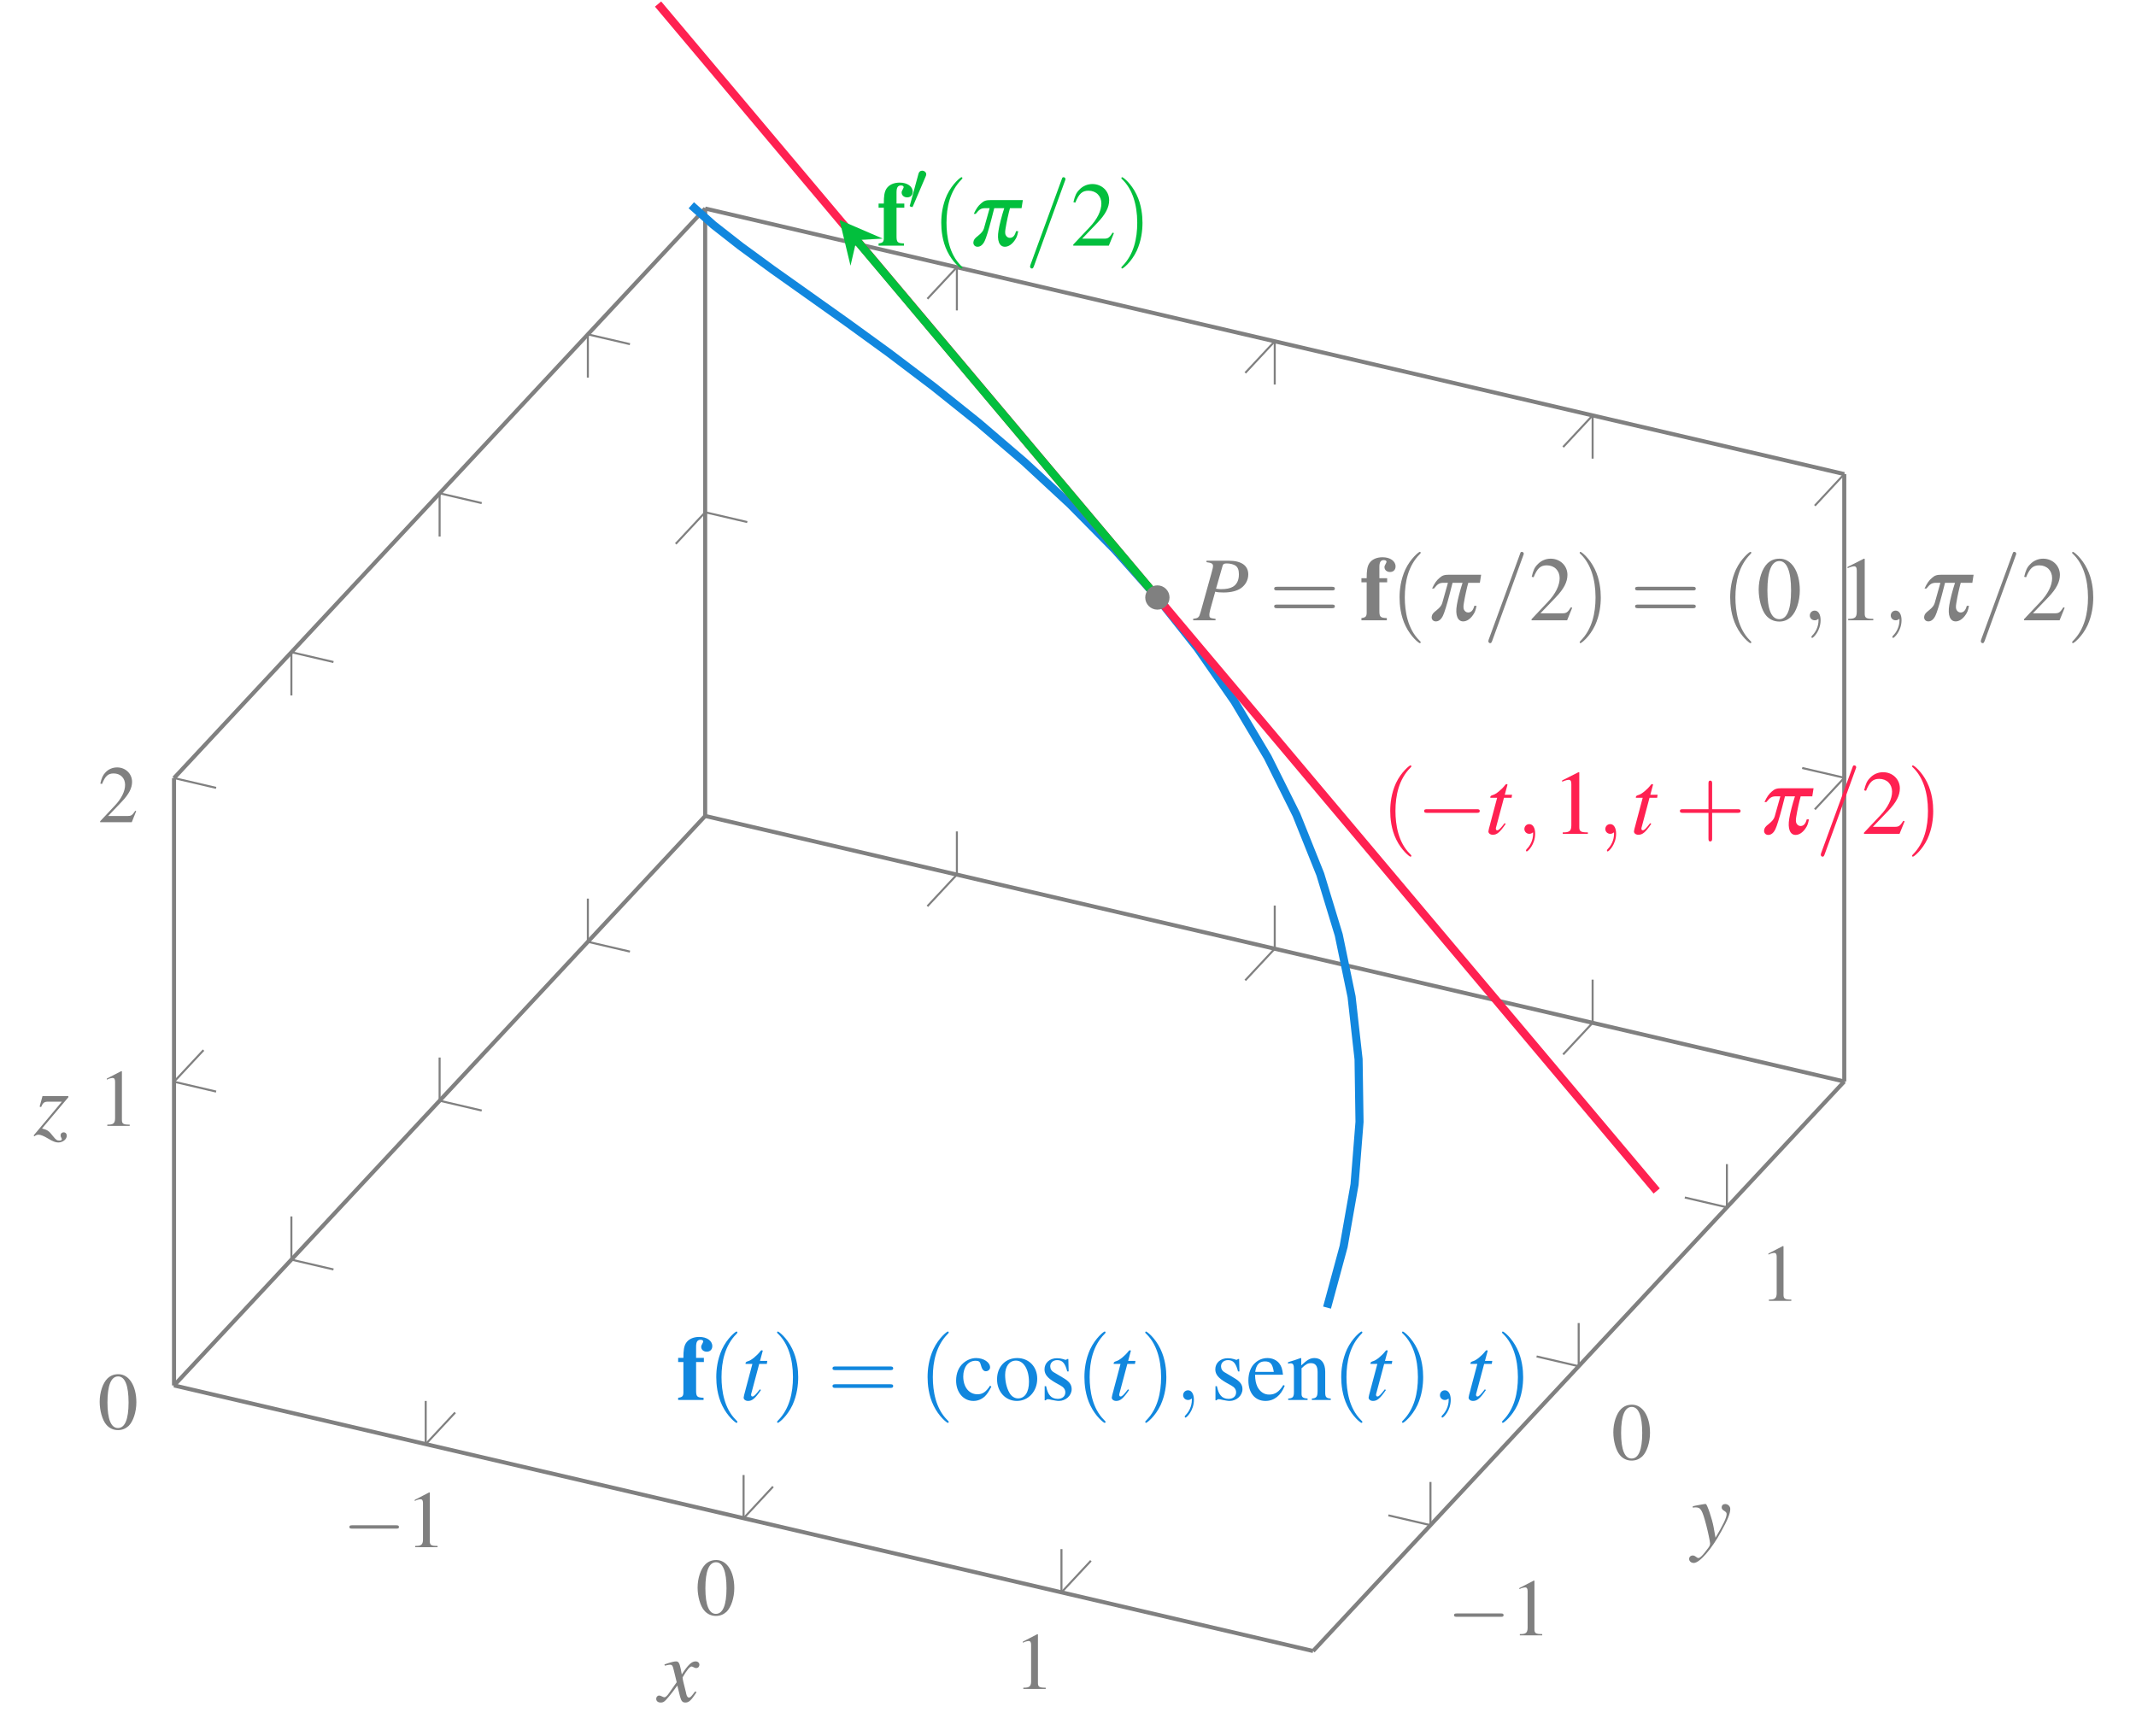 <?xml version="1.0" encoding="UTF-8"?>
<svg xmlns="http://www.w3.org/2000/svg" xmlns:xlink="http://www.w3.org/1999/xlink" width="210.147" height="170.839" viewBox="0 0 210.147 170.839">
<defs>
<g>
<g id="glyph-0-0">
<path d="M 5.25 -1.828 C 5.391 -1.828 5.531 -1.828 5.531 -1.984 C 5.531 -2.156 5.391 -2.156 5.25 -2.156 L 0.938 -2.156 C 0.812 -2.156 0.656 -2.156 0.656 -1.984 C 0.656 -1.828 0.812 -1.828 0.938 -1.828 Z M 5.25 -1.828 "/>
</g>
<g id="glyph-1-0">
<path d="M 2.312 -5.391 L 0.891 -4.656 L 0.891 -4.547 C 0.984 -4.594 1.062 -4.625 1.094 -4.641 C 1.25 -4.688 1.375 -4.719 1.453 -4.719 C 1.625 -4.719 1.703 -4.609 1.703 -4.344 L 1.703 -0.734 C 1.703 -0.484 1.641 -0.297 1.5 -0.219 C 1.391 -0.156 1.281 -0.125 0.938 -0.125 L 0.938 0 L 3.141 0 L 3.141 -0.125 C 2.516 -0.125 2.375 -0.203 2.375 -0.594 L 2.375 -5.375 Z M 2.312 -5.391 "/>
</g>
<g id="glyph-1-1">
<path d="M 2.031 -5.391 C 1.578 -5.391 1.25 -5.25 0.953 -4.969 C 0.5 -4.531 0.188 -3.609 0.188 -2.672 C 0.188 -1.812 0.453 -0.875 0.828 -0.438 C 1.125 -0.078 1.531 0.109 1.984 0.109 C 2.406 0.109 2.734 -0.031 3.031 -0.297 C 3.484 -0.734 3.797 -1.672 3.797 -2.625 C 3.797 -4.266 3.062 -5.391 2.031 -5.391 Z M 2 -5.172 C 2.672 -5.172 3.031 -4.281 3.031 -2.609 C 3.031 -0.953 2.672 -0.094 1.984 -0.094 C 1.312 -0.094 0.953 -0.953 0.953 -2.609 C 0.953 -4.297 1.312 -5.172 2 -5.172 Z M 2 -5.172 "/>
</g>
<g id="glyph-1-2">
<path d="M 3.781 -1.094 L 3.688 -1.125 C 3.391 -0.672 3.281 -0.609 2.922 -0.609 L 1.016 -0.609 L 2.359 -2.016 C 3.062 -2.75 3.375 -3.359 3.375 -3.969 C 3.375 -4.766 2.734 -5.391 1.906 -5.391 C 1.469 -5.391 1.047 -5.219 0.75 -4.891 C 0.5 -4.625 0.375 -4.359 0.25 -3.797 L 0.422 -3.766 C 0.734 -4.547 1.016 -4.797 1.562 -4.797 C 2.234 -4.797 2.688 -4.344 2.688 -3.672 C 2.688 -3.047 2.328 -2.312 1.656 -1.609 L 0.234 -0.094 L 0.234 0 L 3.344 0 Z M 3.781 -1.094 "/>
</g>
<g id="glyph-2-0">
<path d="M 0.641 -3.734 L 0.641 -0.75 C 0.641 -0.375 0.531 -0.266 0.125 -0.219 L 0.125 0 L 2.625 0 L 2.625 -0.219 C 1.984 -0.234 1.891 -0.344 1.891 -0.922 L 1.891 -3.734 L 2.656 -3.734 L 2.656 -4.141 L 1.891 -4.141 L 1.891 -5.234 C 1.891 -5.719 2.016 -5.922 2.328 -5.922 C 2.5 -5.922 2.594 -5.859 2.594 -5.75 C 2.594 -5.719 2.562 -5.656 2.516 -5.562 C 2.438 -5.422 2.391 -5.328 2.391 -5.234 C 2.391 -4.953 2.625 -4.75 2.938 -4.75 C 3.266 -4.75 3.484 -4.969 3.484 -5.297 C 3.484 -5.828 2.953 -6.203 2.203 -6.203 C 1.609 -6.203 1.141 -5.984 0.891 -5.594 C 0.703 -5.281 0.641 -4.906 0.641 -4.141 L 0.125 -4.141 L 0.125 -3.734 Z M 0.641 -3.734 "/>
</g>
<g id="glyph-3-0">
<path d="M 1.766 -3.312 C 1.797 -3.391 1.828 -3.453 1.828 -3.531 C 1.828 -3.734 1.641 -3.891 1.422 -3.891 C 1.234 -3.891 1.109 -3.766 1.062 -3.578 L 0.234 -0.531 C 0.234 -0.516 0.203 -0.453 0.203 -0.438 C 0.203 -0.359 0.391 -0.312 0.438 -0.312 C 0.484 -0.312 0.484 -0.328 0.531 -0.422 Z M 1.766 -3.312 "/>
</g>
<g id="glyph-4-0">
<path d="M 2.969 2.156 C 2.969 2.125 2.969 2.109 2.812 1.953 C 1.688 0.828 1.406 -0.875 1.406 -2.25 C 1.406 -3.797 1.75 -5.359 2.859 -6.484 C 2.969 -6.594 2.969 -6.609 2.969 -6.641 C 2.969 -6.703 2.938 -6.734 2.875 -6.734 C 2.797 -6.734 1.984 -6.109 1.453 -4.984 C 1 -3.984 0.891 -3 0.891 -2.25 C 0.891 -1.547 0.984 -0.453 1.484 0.562 C 2.016 1.656 2.797 2.25 2.875 2.25 C 2.938 2.25 2.969 2.219 2.969 2.156 Z M 2.969 2.156 "/>
</g>
<g id="glyph-4-1">
<path d="M 2.594 -2.25 C 2.594 -2.938 2.5 -4.031 2 -5.047 C 1.469 -6.141 0.688 -6.734 0.594 -6.734 C 0.547 -6.734 0.516 -6.688 0.516 -6.641 C 0.516 -6.609 0.516 -6.594 0.688 -6.438 C 1.562 -5.547 2.078 -4.109 2.078 -2.25 C 2.078 -0.703 1.734 0.875 0.625 2 C 0.516 2.109 0.516 2.125 0.516 2.156 C 0.516 2.203 0.547 2.25 0.594 2.25 C 0.688 2.25 1.5 1.625 2.031 0.5 C 2.484 -0.5 2.594 -1.484 2.594 -2.25 Z M 2.594 -2.25 "/>
</g>
<g id="glyph-4-2">
<path d="M 6.156 -2.938 C 6.297 -2.938 6.469 -2.938 6.469 -3.109 C 6.469 -3.297 6.297 -3.297 6.172 -3.297 L 0.797 -3.297 C 0.672 -3.297 0.5 -3.297 0.5 -3.109 C 0.5 -2.938 0.672 -2.938 0.812 -2.938 Z M 6.172 -1.188 C 6.297 -1.188 6.469 -1.188 6.469 -1.375 C 6.469 -1.547 6.297 -1.547 6.156 -1.547 L 0.812 -1.547 C 0.672 -1.547 0.5 -1.547 0.5 -1.375 C 0.5 -1.188 0.672 -1.188 0.797 -1.188 Z M 6.172 -1.188 "/>
</g>
<g id="glyph-4-3">
<path d="M 3.672 -2.062 L 6.172 -2.062 C 6.297 -2.062 6.469 -2.062 6.469 -2.25 C 6.469 -2.422 6.297 -2.422 6.172 -2.422 L 3.672 -2.422 L 3.672 -4.938 C 3.672 -5.062 3.672 -5.234 3.484 -5.234 C 3.312 -5.234 3.312 -5.062 3.312 -4.938 L 3.312 -2.422 L 0.797 -2.422 C 0.672 -2.422 0.5 -2.422 0.5 -2.25 C 0.5 -2.062 0.672 -2.062 0.797 -2.062 L 3.312 -2.062 L 3.312 0.453 C 3.312 0.578 3.312 0.75 3.484 0.75 C 3.672 0.75 3.672 0.578 3.672 0.453 Z M 3.672 -2.062 "/>
</g>
<g id="glyph-5-0">
<path d="M 0.797 -3.125 C 1.172 -3.594 1.344 -3.688 1.766 -3.688 L 2.172 -3.688 L 1.609 -1.688 C 1.531 -1.438 1.375 -1.25 1.031 -0.969 C 0.703 -0.719 0.609 -0.578 0.578 -0.375 C 0.531 -0.109 0.703 0.109 0.984 0.109 C 1.266 0.109 1.516 -0.094 1.688 -0.469 C 1.812 -0.703 2.094 -1.625 2.328 -2.531 L 2.625 -3.688 L 3.609 -3.688 C 3.375 -2.984 3.125 -2.016 3.047 -1.5 C 2.875 -0.5 3.125 0.109 3.672 0.109 C 4.016 0.109 4.375 -0.125 4.656 -0.547 C 4.828 -0.797 4.891 -0.969 4.984 -1.422 L 4.766 -1.422 C 4.656 -0.984 4.453 -0.766 4.156 -0.766 C 3.969 -0.766 3.812 -0.891 3.734 -1.078 C 3.688 -1.234 3.688 -1.375 3.734 -1.672 C 3.844 -2.359 4.031 -3.188 4.172 -3.688 L 5.312 -3.688 L 5.438 -4.484 L 2.312 -4.484 C 1.828 -4.484 1.625 -4.422 1.344 -4.172 C 1.047 -3.922 0.859 -3.656 0.609 -3.125 Z M 0.797 -3.125 "/>
</g>
<g id="glyph-6-0">
<path d="M 3.938 -6.391 C 3.984 -6.5 3.984 -6.531 3.984 -6.547 C 3.984 -6.641 3.906 -6.734 3.797 -6.734 C 3.734 -6.734 3.672 -6.703 3.656 -6.641 L 0.531 1.906 C 0.5 2.016 0.5 2.047 0.5 2.062 C 0.5 2.156 0.578 2.25 0.672 2.25 C 0.797 2.25 0.812 2.172 0.875 2.031 Z M 3.938 -6.391 "/>
</g>
<g id="glyph-6-1">
<path d="M 1.828 -0.016 C 1.828 -0.594 1.594 -0.953 1.25 -0.953 C 0.953 -0.953 0.766 -0.719 0.766 -0.469 C 0.766 -0.234 0.953 0 1.25 0 C 1.359 0 1.469 -0.031 1.562 -0.109 C 1.594 -0.141 1.594 -0.141 1.609 -0.141 C 1.609 -0.141 1.625 -0.141 1.625 -0.016 C 1.625 0.656 1.312 1.188 1.016 1.484 C 0.922 1.594 0.922 1.609 0.922 1.625 C 0.922 1.688 0.953 1.734 1 1.734 C 1.109 1.734 1.828 1.047 1.828 -0.016 Z M 1.828 -0.016 "/>
</g>
<g id="glyph-7-0">
<path d="M 4.266 -1.234 L 4.141 -1.281 C 3.812 -0.766 3.688 -0.688 3.297 -0.688 L 1.141 -0.688 L 2.656 -2.266 C 3.453 -3.094 3.797 -3.781 3.797 -4.469 C 3.797 -5.375 3.078 -6.062 2.141 -6.062 C 1.656 -6.062 1.188 -5.859 0.859 -5.5 C 0.562 -5.203 0.438 -4.922 0.281 -4.281 L 0.469 -4.234 C 0.828 -5.109 1.141 -5.406 1.766 -5.406 C 2.516 -5.406 3.031 -4.891 3.031 -4.141 C 3.031 -3.438 2.625 -2.594 1.859 -1.797 L 0.266 -0.109 L 0.266 0 L 3.766 0 Z M 4.266 -1.234 "/>
</g>
<g id="glyph-7-1">
<path d="M 2.281 -6.062 C 1.781 -6.062 1.406 -5.906 1.078 -5.594 C 0.562 -5.094 0.219 -4.062 0.219 -3.016 C 0.219 -2.031 0.516 -0.984 0.938 -0.484 C 1.266 -0.094 1.719 0.125 2.25 0.125 C 2.703 0.125 3.078 -0.031 3.406 -0.344 C 3.922 -0.828 4.266 -1.875 4.266 -2.953 C 4.266 -4.797 3.453 -6.062 2.281 -6.062 Z M 2.25 -5.828 C 3 -5.828 3.406 -4.812 3.406 -2.938 C 3.406 -1.062 3.016 -0.109 2.25 -0.109 C 1.469 -0.109 1.078 -1.062 1.078 -2.938 C 1.078 -4.828 1.484 -5.828 2.25 -5.828 Z M 2.25 -5.828 "/>
</g>
<g id="glyph-7-2">
<path d="M 2.609 -6.062 L 1 -5.25 L 1 -5.125 C 1.109 -5.172 1.203 -5.203 1.234 -5.219 C 1.406 -5.281 1.547 -5.312 1.641 -5.312 C 1.828 -5.312 1.906 -5.188 1.906 -4.891 L 1.906 -0.828 C 1.906 -0.531 1.844 -0.328 1.688 -0.25 C 1.562 -0.172 1.438 -0.141 1.062 -0.141 L 1.062 0 L 3.531 0 L 3.531 -0.141 C 2.828 -0.141 2.688 -0.234 2.688 -0.656 L 2.688 -6.047 Z M 2.609 -6.062 "/>
</g>
<g id="glyph-7-3">
<path d="M 3.562 -1.406 C 3.141 -0.766 2.812 -0.562 2.312 -0.562 C 1.484 -0.562 0.922 -1.281 0.922 -2.312 C 0.922 -3.234 1.406 -3.859 2.141 -3.859 C 2.453 -3.859 2.578 -3.766 2.656 -3.438 L 2.719 -3.234 C 2.797 -2.984 2.953 -2.828 3.141 -2.828 C 3.375 -2.828 3.562 -3 3.562 -3.203 C 3.562 -3.703 2.938 -4.125 2.188 -4.125 C 1.75 -4.125 1.297 -3.953 0.922 -3.625 C 0.469 -3.234 0.219 -2.625 0.219 -1.906 C 0.219 -0.75 0.938 0.094 1.922 0.094 C 2.328 0.094 2.688 -0.047 3.016 -0.328 C 3.25 -0.547 3.422 -0.797 3.688 -1.312 Z M 3.562 -1.406 "/>
</g>
<g id="glyph-7-4">
<path d="M 2.25 -4.125 C 1.078 -4.125 0.266 -3.266 0.266 -2.031 C 0.266 -0.812 1.094 0.094 2.219 0.094 C 3.359 0.094 4.219 -0.859 4.219 -2.094 C 4.219 -3.281 3.391 -4.125 2.25 -4.125 Z M 2.125 -3.875 C 2.875 -3.875 3.406 -3.016 3.406 -1.781 C 3.406 -0.766 3 -0.156 2.328 -0.156 C 1.984 -0.156 1.656 -0.375 1.469 -0.734 C 1.203 -1.203 1.062 -1.828 1.062 -2.469 C 1.062 -3.312 1.484 -3.875 2.125 -3.875 Z M 2.125 -3.875 "/>
</g>
<g id="glyph-7-5">
<path d="M 2.828 -2.812 L 2.797 -4.031 L 2.688 -4.031 L 2.672 -4.016 C 2.594 -3.953 2.578 -3.953 2.547 -3.953 C 2.5 -3.953 2.406 -3.969 2.312 -4.016 C 2.109 -4.078 1.906 -4.109 1.672 -4.109 C 0.969 -4.109 0.453 -3.656 0.453 -3.016 C 0.453 -2.516 0.75 -2.156 1.5 -1.719 L 2.031 -1.422 C 2.344 -1.25 2.5 -1.031 2.5 -0.75 C 2.5 -0.359 2.203 -0.109 1.75 -0.109 C 1.438 -0.109 1.172 -0.219 1 -0.422 C 0.812 -0.641 0.719 -0.859 0.609 -1.359 L 0.469 -1.359 L 0.469 0.031 L 0.578 0.031 C 0.641 -0.047 0.688 -0.078 0.797 -0.078 C 0.875 -0.078 1 -0.047 1.203 0 C 1.453 0.047 1.688 0.094 1.859 0.094 C 2.547 0.094 3.125 -0.438 3.125 -1.062 C 3.125 -1.5 2.906 -1.797 2.375 -2.125 L 1.406 -2.703 C 1.141 -2.844 1.016 -3.062 1.016 -3.312 C 1.016 -3.672 1.297 -3.922 1.703 -3.922 C 2.219 -3.922 2.484 -3.609 2.688 -2.812 Z M 2.828 -2.812 "/>
</g>
<g id="glyph-7-6">
<path d="M 3.656 -1.469 C 3.234 -0.797 2.844 -0.531 2.266 -0.531 C 1.766 -0.531 1.375 -0.797 1.109 -1.297 C 0.953 -1.641 0.891 -1.938 0.875 -2.484 L 3.625 -2.484 C 3.562 -3.062 3.469 -3.328 3.25 -3.609 C 2.984 -3.938 2.562 -4.125 2.094 -4.125 C 1.656 -4.125 1.234 -3.969 0.891 -3.656 C 0.469 -3.297 0.219 -2.656 0.219 -1.922 C 0.219 -0.688 0.875 0.094 1.906 0.094 C 2.75 0.094 3.422 -0.438 3.797 -1.406 Z M 0.891 -2.766 C 0.984 -3.469 1.297 -3.797 1.844 -3.797 C 2.391 -3.797 2.594 -3.547 2.719 -2.766 Z M 0.891 -2.766 "/>
</g>
<g id="glyph-7-7">
<path d="M 0.141 -3.562 C 0.203 -3.594 0.281 -3.609 0.391 -3.609 C 0.641 -3.609 0.719 -3.469 0.719 -3.031 L 0.719 -0.812 C 0.719 -0.297 0.625 -0.172 0.156 -0.141 L 0.156 0 L 2.062 0 L 2.062 -0.141 C 1.609 -0.172 1.469 -0.281 1.469 -0.594 L 1.469 -3.125 C 1.906 -3.531 2.094 -3.625 2.391 -3.625 C 2.828 -3.625 3.047 -3.359 3.047 -2.766 L 3.047 -0.891 C 3.047 -0.328 2.938 -0.172 2.484 -0.141 L 2.484 0 L 4.344 0 L 4.344 -0.141 C 3.906 -0.172 3.797 -0.281 3.797 -0.719 L 3.797 -2.781 C 3.797 -3.625 3.406 -4.125 2.75 -4.125 C 2.328 -4.125 2.047 -3.969 1.438 -3.406 L 1.438 -4.109 L 1.375 -4.125 C 0.938 -3.969 0.641 -3.859 0.141 -3.719 Z M 0.141 -3.562 "/>
</g>
<g id="glyph-8-0">
<path d="M 1.312 -5.719 C 1.828 -5.656 1.953 -5.562 1.953 -5.344 C 1.953 -5.203 1.906 -5.016 1.797 -4.625 L 0.734 -0.812 C 0.578 -0.266 0.516 -0.219 0 -0.141 L 0 0 L 2.203 0 L 2.203 -0.141 C 1.625 -0.219 1.594 -0.25 1.594 -0.562 C 1.594 -0.656 1.609 -0.75 1.688 -1.078 L 2.172 -2.812 C 2.391 -2.75 2.625 -2.734 3 -2.734 C 3.734 -2.734 4.328 -2.891 4.719 -3.172 C 5.172 -3.5 5.422 -3.984 5.422 -4.516 C 5.422 -5.375 4.75 -5.859 3.531 -5.859 L 1.312 -5.859 Z M 2.891 -5.344 C 2.938 -5.531 3.047 -5.594 3.297 -5.594 C 3.656 -5.594 3.984 -5.5 4.172 -5.375 C 4.406 -5.203 4.5 -4.938 4.5 -4.516 C 4.5 -3.938 4.297 -3.531 3.906 -3.297 C 3.625 -3.141 3.281 -3.062 2.719 -3.062 C 2.562 -3.062 2.5 -3.078 2.25 -3.109 Z M 2.891 -5.344 "/>
</g>
<g id="glyph-8-1">
<path d="M 2.656 -3.844 L 1.938 -3.844 L 2.188 -4.766 C 2.203 -4.781 2.203 -4.797 2.203 -4.812 C 2.203 -4.875 2.172 -4.891 2.125 -4.891 C 2.078 -4.891 2.047 -4.891 1.984 -4.812 C 1.641 -4.359 1.078 -3.906 0.797 -3.828 C 0.578 -3.766 0.516 -3.703 0.516 -3.609 C 0.516 -3.594 0.516 -3.578 0.516 -3.547 L 1.188 -3.547 L 0.531 -1.078 C 0.516 -1 0.516 -0.984 0.484 -0.891 C 0.406 -0.625 0.328 -0.312 0.328 -0.234 C 0.328 -0.047 0.516 0.094 0.766 0.094 C 1.172 0.094 1.469 -0.156 2.031 -0.984 L 1.922 -1.047 C 1.484 -0.484 1.344 -0.344 1.188 -0.344 C 1.109 -0.344 1.062 -0.406 1.062 -0.516 C 1.062 -0.531 1.062 -0.531 1.062 -0.562 L 1.859 -3.547 L 2.609 -3.547 Z M 2.656 -3.844 "/>
</g>
<g id="glyph-8-2">
<path d="M 3.609 -1 C 3.531 -0.922 3.484 -0.859 3.406 -0.75 C 3.203 -0.484 3.094 -0.391 3 -0.391 C 2.859 -0.391 2.781 -0.516 2.719 -0.766 C 2.703 -0.828 2.688 -0.891 2.688 -0.922 C 2.453 -1.828 2.359 -2.234 2.359 -2.375 C 2.75 -3.062 3.078 -3.453 3.234 -3.453 C 3.297 -3.453 3.359 -3.422 3.453 -3.375 C 3.562 -3.312 3.625 -3.297 3.688 -3.297 C 3.891 -3.297 4.016 -3.438 4.016 -3.625 C 4.016 -3.812 3.859 -3.953 3.641 -3.953 C 3.25 -3.953 2.906 -3.625 2.281 -2.672 L 2.188 -3.172 C 2.062 -3.781 1.969 -3.953 1.719 -3.953 C 1.531 -3.953 1.219 -3.875 0.672 -3.688 L 0.578 -3.656 L 0.609 -3.531 C 0.953 -3.609 1.031 -3.625 1.109 -3.625 C 1.344 -3.625 1.391 -3.547 1.516 -3 L 1.781 -1.906 L 1.047 -0.859 C 0.859 -0.578 0.688 -0.422 0.578 -0.422 C 0.531 -0.422 0.438 -0.453 0.344 -0.5 C 0.234 -0.562 0.141 -0.594 0.062 -0.594 C -0.109 -0.594 -0.234 -0.453 -0.234 -0.281 C -0.234 -0.047 -0.062 0.094 0.203 0.094 C 0.484 0.094 0.594 0.016 1.047 -0.531 C 1.281 -0.812 1.469 -1.062 1.844 -1.578 L 2.109 -0.5 C 2.234 -0.047 2.344 0.094 2.641 0.094 C 2.984 0.094 3.203 -0.109 3.734 -0.922 Z M 3.609 -1 "/>
</g>
<g id="glyph-8-3">
<path d="M 0.141 -3.594 C 0.25 -3.609 0.312 -3.625 0.406 -3.625 C 0.922 -3.625 1.062 -3.406 1.469 -1.859 C 1.625 -1.281 1.844 -0.219 1.844 -0.078 C 1.844 0.078 1.781 0.219 1.656 0.375 C 1.375 0.75 1.188 0.984 1.094 1.078 C 0.906 1.281 0.797 1.359 0.688 1.359 C 0.625 1.359 0.562 1.328 0.469 1.25 C 0.328 1.141 0.234 1.109 0.141 1.109 C -0.062 1.109 -0.219 1.25 -0.219 1.453 C -0.219 1.672 -0.016 1.844 0.234 1.844 C 0.812 1.844 1.984 0.5 2.953 -1.281 C 3.562 -2.375 3.828 -3.016 3.828 -3.469 C 3.828 -3.734 3.594 -3.953 3.328 -3.953 C 3.125 -3.953 2.984 -3.828 2.984 -3.625 C 2.984 -3.484 3.047 -3.391 3.234 -3.281 C 3.406 -3.172 3.469 -3.094 3.469 -2.969 C 3.469 -2.609 3.125 -1.906 2.375 -0.641 L 2.188 -1.688 C 2.047 -2.469 1.547 -3.953 1.422 -3.953 L 1.375 -3.953 C 1.375 -3.953 1.344 -3.953 1.297 -3.953 C 1.219 -3.938 0.891 -3.891 0.422 -3.797 C 0.375 -3.781 0.266 -3.766 0.141 -3.734 Z M 0.141 -3.594 "/>
</g>
<g id="glyph-8-4">
<path d="M 0.719 -2.766 C 0.922 -3.219 1.031 -3.297 1.453 -3.297 L 2.766 -3.297 L -0.016 0.031 L 0.062 0.109 C 0.203 0 0.328 -0.047 0.469 -0.047 C 0.688 -0.047 0.984 0.078 1.406 0.328 C 1.859 0.609 2.156 0.719 2.406 0.719 C 2.859 0.719 3.25 0.406 3.25 0.047 C 3.25 -0.141 3.125 -0.281 2.938 -0.281 C 2.766 -0.281 2.641 -0.156 2.641 0 C 2.641 0.078 2.656 0.172 2.719 0.266 C 2.75 0.328 2.766 0.375 2.766 0.406 C 2.766 0.484 2.656 0.531 2.516 0.531 C 2.297 0.531 2.188 0.469 1.891 0.094 C 1.5 -0.422 1.328 -0.531 0.812 -0.656 L 3.406 -3.734 L 3.406 -3.844 L 0.859 -3.844 L 0.578 -2.812 Z M 0.719 -2.766 "/>
</g>
<g id="glyph-9-0">
<path d="M 5.906 -2.062 C 6.062 -2.062 6.219 -2.062 6.219 -2.25 C 6.219 -2.422 6.062 -2.422 5.906 -2.422 L 1.062 -2.422 C 0.906 -2.422 0.75 -2.422 0.75 -2.25 C 0.75 -2.062 0.906 -2.062 1.062 -2.062 Z M 5.906 -2.062 "/>
</g>
</g>
</defs>
<path fill="none" stroke-width="0.199" stroke-linecap="butt" stroke-linejoin="miter" stroke="rgb(50%, 50%, 50%)" stroke-opacity="1" stroke-miterlimit="10" d="M 6.306 -16.541 L 9.204 -13.431 M 37.579 -23.834 L 40.478 -20.721 M 68.853 -31.123 L 71.751 -28.014 M 58.564 39.49 L 55.661 36.381 M 89.837 32.201 L 86.935 29.092 M 121.111 24.908 L 118.208 21.799 " transform="matrix(1, 0, 0, -1, 35.577, 125.549)"/>
<path fill="none" stroke-width="0.199" stroke-linecap="butt" stroke-linejoin="miter" stroke="rgb(50%, 50%, 50%)" stroke-opacity="1" stroke-miterlimit="10" d="M -6.909 1.611 L -2.768 0.647 M 7.673 17.248 L 11.814 16.283 M 22.259 32.885 L 26.4 31.92 M 105.157 -24.514 L 101.017 -23.549 M 119.739 -8.877 L 115.599 -7.912 M 134.321 6.76 L 130.181 7.725 " transform="matrix(1, 0, 0, -1, 35.577, 125.549)"/>
<path fill="none" stroke-width="0.399" stroke-linecap="butt" stroke-linejoin="miter" stroke="rgb(50%, 50%, 50%)" stroke-opacity="1" stroke-miterlimit="10" d="M -18.456 -10.767 L 93.611 -36.896 " transform="matrix(1, 0, 0, -1, 35.577, 125.549)"/>
<path fill="none" stroke-width="0.399" stroke-linecap="butt" stroke-linejoin="miter" stroke="rgb(50%, 50%, 50%)" stroke-opacity="1" stroke-miterlimit="10" d="M 33.802 45.264 L 145.868 19.139 " transform="matrix(1, 0, 0, -1, 35.577, 125.549)"/>
<path fill="none" stroke-width="0.399" stroke-linecap="butt" stroke-linejoin="miter" stroke="rgb(50%, 50%, 50%)" stroke-opacity="1" stroke-miterlimit="10" d="M -18.456 -10.767 L 33.802 45.264 " transform="matrix(1, 0, 0, -1, 35.577, 125.549)"/>
<path fill="none" stroke-width="0.399" stroke-linecap="butt" stroke-linejoin="miter" stroke="rgb(50%, 50%, 50%)" stroke-opacity="1" stroke-miterlimit="10" d="M 93.611 -36.896 L 145.868 19.139 " transform="matrix(1, 0, 0, -1, 35.577, 125.549)"/>
<g fill="rgb(50%, 50%, 50%)" fill-opacity="1">
<use xlink:href="#glyph-0-0" x="33.718" y="152.231"/>
</g>
<g fill="rgb(50%, 50%, 50%)" fill-opacity="1">
<use xlink:href="#glyph-1-0" x="39.911" y="152.231"/>
</g>
<g fill="rgb(50%, 50%, 50%)" fill-opacity="1">
<use xlink:href="#glyph-1-1" x="68.445" y="158.884"/>
</g>
<g fill="rgb(50%, 50%, 50%)" fill-opacity="1">
<use xlink:href="#glyph-1-0" x="99.741" y="166.18"/>
</g>
<g fill="rgb(50%, 50%, 50%)" fill-opacity="1">
<use xlink:href="#glyph-0-0" x="142.396" y="160.906"/>
</g>
<g fill="rgb(50%, 50%, 50%)" fill-opacity="1">
<use xlink:href="#glyph-1-0" x="148.589" y="160.906"/>
</g>
<g fill="rgb(50%, 50%, 50%)" fill-opacity="1">
<use xlink:href="#glyph-1-1" x="158.537" y="143.6"/>
</g>
<g fill="rgb(50%, 50%, 50%)" fill-opacity="1">
<use xlink:href="#glyph-1-0" x="173.093" y="127.992"/>
</g>
<path fill="none" stroke-width="0.199" stroke-linecap="butt" stroke-linejoin="miter" stroke="rgb(50%, 50%, 50%)" stroke-opacity="1" stroke-miterlimit="10" d="M 58.564 99.256 L 55.661 96.147 M 89.837 91.967 L 86.935 88.858 M 121.111 84.674 L 118.208 81.565 " transform="matrix(1, 0, 0, -1, 35.577, 125.549)"/>
<path fill="none" stroke-width="0.199" stroke-linecap="butt" stroke-linejoin="miter" stroke="rgb(50%, 50%, 50%)" stroke-opacity="1" stroke-miterlimit="10" d="M -6.909 61.377 L -2.768 60.412 M 7.673 77.014 L 11.814 76.049 M 22.259 92.651 L 26.4 91.686 " transform="matrix(1, 0, 0, -1, 35.577, 125.549)"/>
<path fill="none" stroke-width="0.399" stroke-linecap="butt" stroke-linejoin="miter" stroke="rgb(50%, 50%, 50%)" stroke-opacity="1" stroke-miterlimit="10" d="M 33.802 105.029 L 145.868 78.904 " transform="matrix(1, 0, 0, -1, 35.577, 125.549)"/>
<path fill="none" stroke-width="0.399" stroke-linecap="butt" stroke-linejoin="miter" stroke="rgb(50%, 50%, 50%)" stroke-opacity="1" stroke-miterlimit="10" d="M -18.456 48.994 L 33.802 105.029 " transform="matrix(1, 0, 0, -1, 35.577, 125.549)"/>
<path fill="none" stroke-width="0.199" stroke-linecap="butt" stroke-linejoin="miter" stroke="rgb(50%, 50%, 50%)" stroke-opacity="1" stroke-miterlimit="10" d="M -6.909 1.611 L -6.909 5.862 M 7.673 17.248 L 7.673 21.498 M 22.259 32.885 L 22.259 37.135 M -6.909 61.377 L -6.909 57.123 M 7.673 77.014 L 7.673 72.76 M 22.259 92.651 L 22.259 88.397 " transform="matrix(1, 0, 0, -1, 35.577, 125.549)"/>
<path fill="none" stroke-width="0.199" stroke-linecap="butt" stroke-linejoin="miter" stroke="rgb(50%, 50%, 50%)" stroke-opacity="1" stroke-miterlimit="10" d="M -18.456 -10.767 L -15.554 -7.658 M -18.456 19.115 L -15.554 22.225 M -18.456 48.994 L -15.554 52.108 M 33.802 45.264 L 30.903 42.154 M 33.802 75.147 L 30.903 72.037 M 33.802 105.029 L 30.903 101.92 " transform="matrix(1, 0, 0, -1, 35.577, 125.549)"/>
<path fill="none" stroke-width="0.399" stroke-linecap="butt" stroke-linejoin="miter" stroke="rgb(50%, 50%, 50%)" stroke-opacity="1" stroke-miterlimit="10" d="M -18.456 -10.767 L -18.456 48.994 " transform="matrix(1, 0, 0, -1, 35.577, 125.549)"/>
<path fill="none" stroke-width="0.399" stroke-linecap="butt" stroke-linejoin="miter" stroke="rgb(50%, 50%, 50%)" stroke-opacity="1" stroke-miterlimit="10" d="M 33.802 45.264 L 33.802 105.029 " transform="matrix(1, 0, 0, -1, 35.577, 125.549)"/>
<g fill="rgb(50%, 50%, 50%)" fill-opacity="1">
<use xlink:href="#glyph-1-1" x="9.619" y="140.6"/>
</g>
<g fill="rgb(50%, 50%, 50%)" fill-opacity="1">
<use xlink:href="#glyph-1-0" x="9.619" y="110.78"/>
</g>
<g fill="rgb(50%, 50%, 50%)" fill-opacity="1">
<use xlink:href="#glyph-1-2" x="9.619" y="80.898"/>
</g>
<path fill="none" stroke-width="0.199" stroke-linecap="butt" stroke-linejoin="miter" stroke="rgb(50%, 50%, 50%)" stroke-opacity="1" stroke-miterlimit="10" d="M 105.157 -24.514 L 105.157 -20.264 M 119.739 -8.877 L 119.739 -4.627 M 134.321 6.76 L 134.321 11.01 " transform="matrix(1, 0, 0, -1, 35.577, 125.549)"/>
<path fill="none" stroke-width="0.199" stroke-linecap="butt" stroke-linejoin="miter" stroke="rgb(50%, 50%, 50%)" stroke-opacity="1" stroke-miterlimit="10" d="M 145.868 19.139 L 142.97 16.029 M 145.868 49.022 L 142.97 45.912 M 145.868 78.904 L 142.97 75.795 " transform="matrix(1, 0, 0, -1, 35.577, 125.549)"/>
<path fill="none" stroke-width="0.399" stroke-linecap="butt" stroke-linejoin="miter" stroke="rgb(50%, 50%, 50%)" stroke-opacity="1" stroke-miterlimit="10" d="M 145.868 19.139 L 145.868 78.904 " transform="matrix(1, 0, 0, -1, 35.577, 125.549)"/>
<path fill="none" stroke-width="0.199" stroke-linecap="butt" stroke-linejoin="miter" stroke="rgb(50%, 50%, 50%)" stroke-opacity="1" stroke-miterlimit="10" d="M 6.306 -16.541 L 6.306 -12.291 M 37.579 -23.834 L 37.579 -19.58 M 68.853 -31.123 L 68.853 -26.869 " transform="matrix(1, 0, 0, -1, 35.577, 125.549)"/>
<path fill="none" stroke-width="0.199" stroke-linecap="butt" stroke-linejoin="miter" stroke="rgb(50%, 50%, 50%)" stroke-opacity="1" stroke-miterlimit="10" d="M -18.456 -10.767 L -14.315 -11.736 M -18.456 19.115 L -14.315 18.147 M -18.456 48.994 L -14.315 48.029 " transform="matrix(1, 0, 0, -1, 35.577, 125.549)"/>
<path fill="none" stroke-width="0.199" stroke-linecap="butt" stroke-linejoin="miter" stroke="rgb(50%, 50%, 50%)" stroke-opacity="1" stroke-miterlimit="10" d="M 58.564 39.49 L 58.564 43.744 M 89.837 32.201 L 89.837 36.451 M 121.111 24.908 L 121.111 29.162 M 58.564 99.256 L 58.564 95.006 M 89.837 91.967 L 89.837 87.713 M 121.111 84.674 L 121.111 80.424 " transform="matrix(1, 0, 0, -1, 35.577, 125.549)"/>
<path fill="none" stroke-width="0.199" stroke-linecap="butt" stroke-linejoin="miter" stroke="rgb(50%, 50%, 50%)" stroke-opacity="1" stroke-miterlimit="10" d="M 33.802 45.264 L 37.943 44.299 M 33.802 75.147 L 37.943 74.182 M 33.802 105.029 L 37.943 104.065 M 145.868 19.139 L 141.728 20.104 M 145.868 49.022 L 141.728 49.986 M 145.868 78.904 L 141.728 79.869 " transform="matrix(1, 0, 0, -1, 35.577, 125.549)"/>
<path fill="none" stroke-width="0.797" stroke-linecap="butt" stroke-linejoin="miter" stroke="rgb(6.699%, 52.899%, 87.099%)" stroke-opacity="1" stroke-miterlimit="10" d="M 94.982 -3.107 L 96.614 2.908 L 97.689 9.014 L 98.177 15.166 L 98.083 21.334 L 97.396 27.479 L 96.134 33.557 L 94.314 39.533 L 91.974 45.373 L 89.146 51.045 L 85.888 56.518 L 82.247 61.764 L 78.29 66.76 L 74.083 71.49 L 69.7 75.936 L 65.212 80.092 L 60.7 83.955 L 56.239 87.526 L 51.907 90.807 L 47.775 93.807 L 43.915 96.549 L 40.396 99.045 L 37.275 101.33 L 34.607 103.42 L 32.435 105.354 " transform="matrix(1, 0, 0, -1, 35.577, 125.549)"/>
<path fill="none" stroke-width="0.797" stroke-linecap="butt" stroke-linejoin="miter" stroke="rgb(100%, 12.999%, 31.999%)" stroke-opacity="1" stroke-miterlimit="10" d="M 127.415 8.369 L 123.321 13.236 L 119.228 18.1 L 111.04 27.834 L 106.946 32.697 L 98.759 42.432 L 94.665 47.295 L 86.478 57.029 L 82.384 61.893 L 74.196 71.627 L 70.103 76.49 L 61.915 86.225 L 57.821 91.088 L 45.54 105.69 L 41.446 110.553 L 33.259 120.287 L 29.165 125.151 " transform="matrix(1, 0, 0, -1, 35.577, 125.549)"/>
<path fill="none" stroke-width="0.797" stroke-linecap="butt" stroke-linejoin="miter" stroke="rgb(0.999%, 75%, 23.999%)" stroke-opacity="1" stroke-miterlimit="10" d="M 78.29 66.76 L 48.685 101.928 " transform="matrix(1, 0, 0, -1, 35.577, 125.549)"/>
<path fill-rule="nonzero" fill="rgb(0.999%, 75%, 23.999%)" fill-opacity="1" d="M 82.594 21.641 L 83.676 26.145 L 84.262 23.621 L 86.848 23.477 "/>
<g fill="rgb(0.999%, 75%, 23.999%)" fill-opacity="1">
<use xlink:href="#glyph-2-0" x="86.313" y="24.17"/>
</g>
<g fill="rgb(0.999%, 75%, 23.999%)" fill-opacity="1">
<use xlink:href="#glyph-3-0" x="89.299" y="20.684"/>
</g>
<g fill="rgb(0.999%, 75%, 23.999%)" fill-opacity="1">
<use xlink:href="#glyph-4-0" x="91.714" y="24.17"/>
</g>
<g fill="rgb(0.999%, 75%, 23.999%)" fill-opacity="1">
<use xlink:href="#glyph-5-0" x="95.193" y="24.17"/>
</g>
<g fill="rgb(0.999%, 75%, 23.999%)" fill-opacity="1">
<use xlink:href="#glyph-6-0" x="100.842" y="24.17"/>
</g>
<g fill="rgb(0.999%, 75%, 23.999%)" fill-opacity="1">
<use xlink:href="#glyph-7-0" x="105.325" y="24.17"/>
</g>
<g fill="rgb(0.999%, 75%, 23.999%)" fill-opacity="1">
<use xlink:href="#glyph-4-1" x="109.808" y="24.17"/>
</g>
<path fill-rule="nonzero" fill="rgb(50%, 50%, 50%)" fill-opacity="1" d="M 115.062 58.789 C 115.062 58.129 114.527 57.594 113.867 57.594 C 113.207 57.594 112.672 58.129 112.672 58.789 C 112.672 59.449 113.207 59.984 113.867 59.984 C 114.527 59.984 115.062 59.449 115.062 58.789 Z M 115.062 58.789 "/>
<g fill="rgb(50%, 50%, 50%)" fill-opacity="1">
<use xlink:href="#glyph-8-0" x="117.387" y="61.031"/>
</g>
<g fill="rgb(50%, 50%, 50%)" fill-opacity="1">
<use xlink:href="#glyph-4-2" x="124.858" y="61.031"/>
</g>
<g fill="rgb(50%, 50%, 50%)" fill-opacity="1">
<use xlink:href="#glyph-2-0" x="133.817" y="61.031"/>
</g>
<g fill="rgb(50%, 50%, 50%)" fill-opacity="1">
<use xlink:href="#glyph-4-0" x="136.803" y="61.031"/>
</g>
<g fill="rgb(50%, 50%, 50%)" fill-opacity="1">
<use xlink:href="#glyph-5-0" x="140.282" y="61.031"/>
</g>
<g fill="rgb(50%, 50%, 50%)" fill-opacity="1">
<use xlink:href="#glyph-6-0" x="145.93" y="61.031"/>
</g>
<g fill="rgb(50%, 50%, 50%)" fill-opacity="1">
<use xlink:href="#glyph-7-0" x="150.413" y="61.031"/>
</g>
<g fill="rgb(50%, 50%, 50%)" fill-opacity="1">
<use xlink:href="#glyph-4-1" x="154.897" y="61.031"/>
</g>
<g fill="rgb(50%, 50%, 50%)" fill-opacity="1">
<use xlink:href="#glyph-4-2" x="160.366" y="61.031"/>
</g>
<g fill="rgb(50%, 50%, 50%)" fill-opacity="1">
<use xlink:href="#glyph-4-0" x="169.33" y="61.031"/>
</g>
<g fill="rgb(50%, 50%, 50%)" fill-opacity="1">
<use xlink:href="#glyph-7-1" x="172.806" y="61.031"/>
</g>
<g fill="rgb(50%, 50%, 50%)" fill-opacity="1">
<use xlink:href="#glyph-6-1" x="177.289" y="61.031"/>
</g>
<g fill="rgb(50%, 50%, 50%)" fill-opacity="1">
<use xlink:href="#glyph-7-2" x="180.769" y="61.031"/>
</g>
<g fill="rgb(50%, 50%, 50%)" fill-opacity="1">
<use xlink:href="#glyph-6-1" x="185.252" y="61.031"/>
</g>
<g fill="rgb(50%, 50%, 50%)" fill-opacity="1">
<use xlink:href="#glyph-5-0" x="188.732" y="61.031"/>
</g>
<g fill="rgb(50%, 50%, 50%)" fill-opacity="1">
<use xlink:href="#glyph-6-0" x="194.381" y="61.031"/>
</g>
<g fill="rgb(50%, 50%, 50%)" fill-opacity="1">
<use xlink:href="#glyph-7-0" x="198.864" y="61.031"/>
</g>
<g fill="rgb(50%, 50%, 50%)" fill-opacity="1">
<use xlink:href="#glyph-4-1" x="203.347" y="61.031"/>
</g>
<g fill="rgb(6.699%, 52.899%, 87.099%)" fill-opacity="1">
<use xlink:href="#glyph-2-0" x="66.594" y="137.746"/>
</g>
<g fill="rgb(6.699%, 52.899%, 87.099%)" fill-opacity="1">
<use xlink:href="#glyph-4-0" x="69.579" y="137.746"/>
</g>
<g fill="rgb(6.699%, 52.899%, 87.099%)" fill-opacity="1">
<use xlink:href="#glyph-8-1" x="72.834" y="137.746"/>
</g>
<g fill="rgb(6.699%, 52.899%, 87.099%)" fill-opacity="1">
<use xlink:href="#glyph-4-1" x="75.936" y="137.746"/>
</g>
<g fill="rgb(6.699%, 52.899%, 87.099%)" fill-opacity="1">
<use xlink:href="#glyph-4-2" x="81.405" y="137.746"/>
</g>
<g fill="rgb(6.699%, 52.899%, 87.099%)" fill-opacity="1">
<use xlink:href="#glyph-4-0" x="90.369" y="137.746"/>
</g>
<g fill="rgb(6.699%, 52.899%, 87.099%)" fill-opacity="1">
<use xlink:href="#glyph-7-3" x="93.846" y="137.746"/>
<use xlink:href="#glyph-7-4" x="97.827" y="137.746"/>
<use xlink:href="#glyph-7-5" x="102.31" y="137.746"/>
</g>
<g fill="rgb(6.699%, 52.899%, 87.099%)" fill-opacity="1">
<use xlink:href="#glyph-4-0" x="105.798" y="137.746"/>
</g>
<g fill="rgb(6.699%, 52.899%, 87.099%)" fill-opacity="1">
<use xlink:href="#glyph-8-1" x="109.052" y="137.746"/>
</g>
<g fill="rgb(6.699%, 52.899%, 87.099%)" fill-opacity="1">
<use xlink:href="#glyph-4-1" x="112.155" y="137.746"/>
</g>
<g fill="rgb(6.699%, 52.899%, 87.099%)" fill-opacity="1">
<use xlink:href="#glyph-6-1" x="115.634" y="137.746"/>
</g>
<g fill="rgb(6.699%, 52.899%, 87.099%)" fill-opacity="1">
<use xlink:href="#glyph-7-5" x="119.113" y="137.746"/>
<use xlink:href="#glyph-7-6" x="122.601" y="137.746"/>
<use xlink:href="#glyph-7-7" x="126.582" y="137.746"/>
</g>
<g fill="rgb(6.699%, 52.899%, 87.099%)" fill-opacity="1">
<use xlink:href="#glyph-4-0" x="131.065" y="137.746"/>
</g>
<g fill="rgb(6.699%, 52.899%, 87.099%)" fill-opacity="1">
<use xlink:href="#glyph-8-1" x="134.32" y="137.746"/>
</g>
<g fill="rgb(6.699%, 52.899%, 87.099%)" fill-opacity="1">
<use xlink:href="#glyph-4-1" x="137.422" y="137.746"/>
</g>
<g fill="rgb(6.699%, 52.899%, 87.099%)" fill-opacity="1">
<use xlink:href="#glyph-6-1" x="140.901" y="137.746"/>
</g>
<g fill="rgb(6.699%, 52.899%, 87.099%)" fill-opacity="1">
<use xlink:href="#glyph-8-1" x="144.157" y="137.746"/>
</g>
<g fill="rgb(6.699%, 52.899%, 87.099%)" fill-opacity="1">
<use xlink:href="#glyph-4-1" x="147.259" y="137.746"/>
</g>
<g fill="rgb(100%, 12.999%, 31.999%)" fill-opacity="1">
<use xlink:href="#glyph-4-0" x="135.884" y="82.04"/>
</g>
<g fill="rgb(100%, 12.999%, 31.999%)" fill-opacity="1">
<use xlink:href="#glyph-9-0" x="139.363" y="82.04"/>
</g>
<g fill="rgb(100%, 12.999%, 31.999%)" fill-opacity="1">
<use xlink:href="#glyph-8-1" x="146.106" y="82.04"/>
</g>
<g fill="rgb(100%, 12.999%, 31.999%)" fill-opacity="1">
<use xlink:href="#glyph-6-1" x="149.208" y="82.04"/>
</g>
<g fill="rgb(100%, 12.999%, 31.999%)" fill-opacity="1">
<use xlink:href="#glyph-7-2" x="152.688" y="82.04"/>
</g>
<g fill="rgb(100%, 12.999%, 31.999%)" fill-opacity="1">
<use xlink:href="#glyph-6-1" x="157.171" y="82.04"/>
</g>
<g fill="rgb(100%, 12.999%, 31.999%)" fill-opacity="1">
<use xlink:href="#glyph-8-1" x="160.427" y="82.04"/>
</g>
<g fill="rgb(100%, 12.999%, 31.999%)" fill-opacity="1">
<use xlink:href="#glyph-4-3" x="164.774" y="82.04"/>
</g>
<g fill="rgb(100%, 12.999%, 31.999%)" fill-opacity="1">
<use xlink:href="#glyph-5-0" x="172.986" y="82.04"/>
</g>
<g fill="rgb(100%, 12.999%, 31.999%)" fill-opacity="1">
<use xlink:href="#glyph-6-0" x="178.635" y="82.04"/>
</g>
<g fill="rgb(100%, 12.999%, 31.999%)" fill-opacity="1">
<use xlink:href="#glyph-7-0" x="183.118" y="82.04"/>
</g>
<g fill="rgb(100%, 12.999%, 31.999%)" fill-opacity="1">
<use xlink:href="#glyph-4-1" x="187.602" y="82.04"/>
</g>
<g fill="rgb(50%, 50%, 50%)" fill-opacity="1">
<use xlink:href="#glyph-8-2" x="64.794" y="167.42"/>
</g>
<g fill="rgb(50%, 50%, 50%)" fill-opacity="1">
<use xlink:href="#glyph-8-3" x="166.402" y="151.937"/>
</g>
<g fill="rgb(50%, 50%, 50%)" fill-opacity="1">
<use xlink:href="#glyph-8-4" x="3.321" y="111.692"/>
</g>
</svg>
